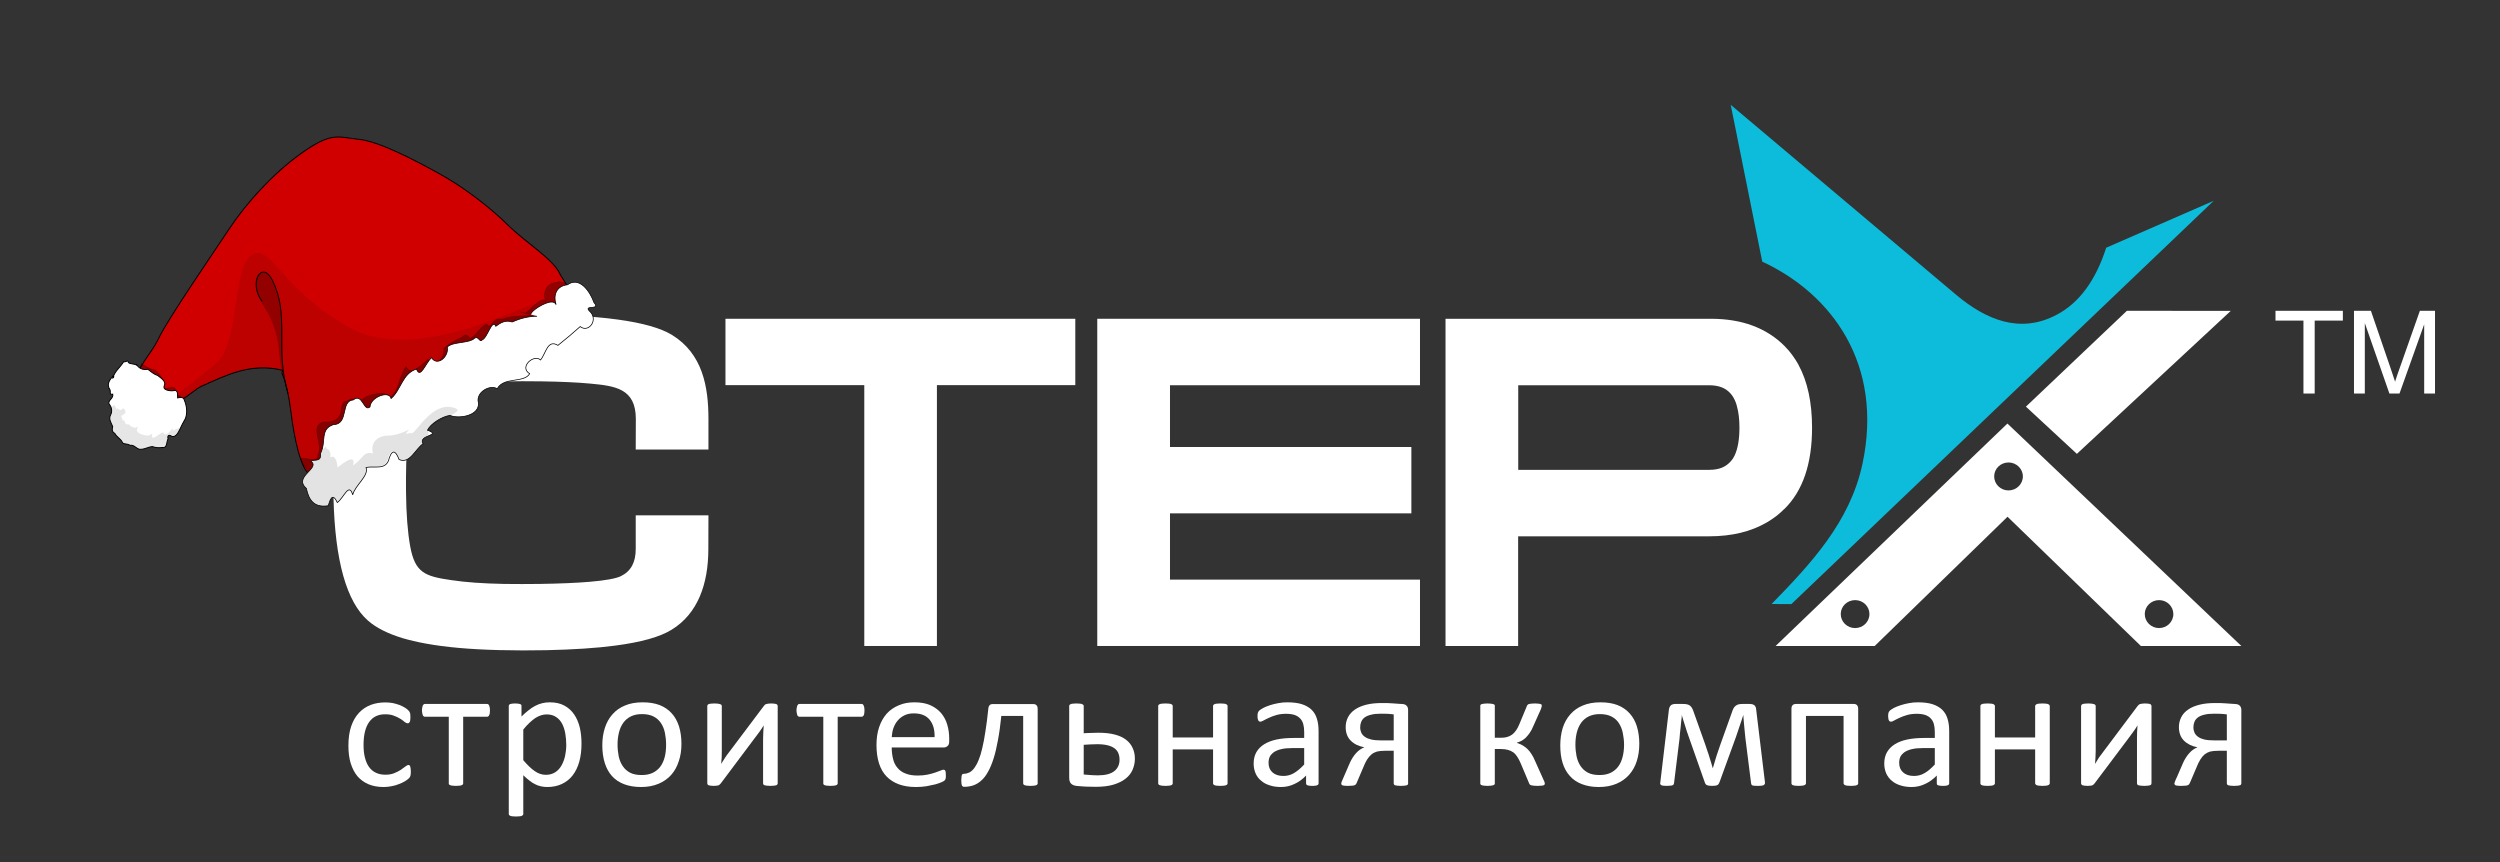 <?xml version="1.0"?>
<svg width="290" height="100" xmlns="http://www.w3.org/2000/svg" xmlns:svg="http://www.w3.org/2000/svg" xmlns:xlink="http://www.w3.org/1999/xlink" version="1.0">
 <rect width="100%" height="100%" fill="#333333" stroke="none"/>
 <defs id="defs4">
  <symbol height="70" id="svg_1" viewBox="0 0 200 70" width="200" xmlns="http://www.w3.org/2000/svg">
   <path clip-rule="evenodd" d="m6.92,37.77c0.02,2.21 0.16,3.99 0.4,5.35c0.46,2.56 1.39,2.92 3.92,3.29c1.36,0.21 2.97,0.33 5.02,0.37c1.13,0.02 2.24,0.01 3.37,0c1.95,-0.03 3.54,-0.1 4.79,-0.21c1.5,-0.13 2.49,-0.32 2.95,-0.55c0.97,-0.49 1.41,-1.36 1.41,-2.66l0,-3.28l6.92,0l-0.01,3.3c0,3.4 -1,6.3 -3.49,7.87c-1.12,0.71 -2.91,1.22 -5.36,1.55c-1.81,0.25 -4,0.39 -6.57,0.45c-1.5,0.03 -2.98,0.03 -4.48,-0.01c-2.77,-0.07 -5.1,-0.28 -7,-0.64c-0.81,-0.15 -1.54,-0.33 -2.21,-0.53c-1.4,-0.44 -2.5,-1.01 -3.27,-1.7c-2.05,-1.84 -3.15,-5.85 -3.29,-12.02c-0.03,-1.31 -0.02,-2.6 0.03,-3.91c0.1,-2.33 0.33,-4.32 0.7,-5.95c0.17,-0.76 0.37,-1.44 0.6,-2.06c0.65,-1.72 1.57,-3.02 3.13,-3.89c0.43,-0.24 0.92,-0.46 1.46,-0.66c2.6,-0.95 6.59,-1.42 11.97,-1.42c7.41,0 12.18,0.67 14.31,2c2.93,1.84 3.48,5.07 3.48,8.21l0,2.99l-6.92,0l0.01,-3.01c-0.01,-2.94 -1.94,-3.2 -4.32,-3.43c-1.24,-0.12 -2.79,-0.19 -4.62,-0.22c-1.26,-0.02 -2.5,-0.02 -3.76,0.01c-2.06,0.04 -3.75,0.15 -5.07,0.35c-2.56,0.37 -3.24,0.7 -3.7,3.29c-0.2,1.15 -0.33,2.61 -0.38,4.38c-0.02,0.92 -0.03,1.83 -0.02,2.74z" fill="white" fill-rule="evenodd" id="svg_3"/>
   <path clip-rule="evenodd" d="m38.58,20.89l30.76,0l1.27,0l0,1.26l0,3.96l0,1.26l-1.27,0l-11.9,0l0,24.21l0,1.26l-1.26,0l-4.39,0l-1.26,0l0,-1.26l0,-24.21l-11.95,0l-1.26,0l0,-1.26l0,-3.96l0,-1.26l1.26,0z" fill="white" fill-rule="evenodd" id="svg_15"/>
   <path clip-rule="evenodd" d="m73.97,20.89l28.18,0l1.26,0l0,1.26l0,3.96l0,1.27l-1.26,0l-22.53,0l0,6.03l21.71,0l1.26,0l0,1.26l0,3.96l0,1.26l-1.26,0l-21.71,0l0,6.47l22.53,0l1.26,0l0,1.26l0,3.96l0,1.26l-1.26,0l-28.18,0l-1.27,0l0,-1.26l0,-29.43l0,-1.26l1.27,0z" fill="white" fill-rule="evenodd" id="svg_19"/>
   <path clip-rule="evenodd" d="m105.84,51.58l0,-29.43l0,-1.26l1.27,0l24,0c1.45,0 2.77,0.22 3.93,0.66c1.21,0.46 2.24,1.14 3.12,2.06l0,0.01c0.25,0.25 0.48,0.53 0.69,0.83c0.22,0.31 0.41,0.62 0.58,0.93l0,0.01c0.86,1.62 1.29,3.67 1.29,6.14c0,3.5 -0.87,6.14 -2.62,7.92l-0.01,0.01l0,0.01l-0.01,-0.01c-0.24,0.25 -0.5,0.48 -0.77,0.7c-0.3,0.23 -0.59,0.43 -0.87,0.6l0,0c-1.52,0.91 -3.35,1.37 -5.5,1.37l-18.19,0l0,9.45l0,1.26l-1.26,0l-4.38,0l-1.27,0l0,-1.26zm6.92,-15.94l18.18,0c0.46,0 0.86,-0.07 1.2,-0.21c0.33,-0.14 0.61,-0.35 0.85,-0.63l0.01,-0.01l0,0c0.07,-0.08 0.13,-0.16 0.19,-0.25c0.05,-0.09 0.11,-0.19 0.16,-0.3c0.3,-0.65 0.46,-1.55 0.46,-2.71l0,-0.01l0,0c0,-0.81 -0.08,-1.51 -0.24,-2.09c-0.03,-0.13 -0.06,-0.22 -0.07,-0.26l0,0c-0.13,-0.38 -0.3,-0.7 -0.5,-0.94c-0.23,-0.28 -0.51,-0.49 -0.84,-0.63c-0.35,-0.15 -0.77,-0.22 -1.26,-0.22l-18.14,0l0,8.26z" fill="white" fill-rule="evenodd" id="svg_20"/>
   <path clip-rule="evenodd" d="m135.98,15.31c6.67,3.18 11.54,10.06 9.54,19.73c-1.19,5.74 -4.99,9.84 -8.65,13.7l1.88,0.01l40.19,-39.38l-10.23,4.58c-0.98,3.14 -2.53,5.36 -4.7,6.54c-3.49,1.91 -6.75,0.5 -9.6,-1.96l-21.43,-18.53l3,15.31z" fill="#0DBCDA" fill-rule="evenodd" id="svg_21"/>
   <path clip-rule="evenodd" d="m161.07,29.47l9.61,-9.36l9.88,0.01l-14.64,13.96l-4.85,-4.61z" fill="white" fill-rule="evenodd" id="svg_22"/>
   <path clip-rule="evenodd" d="m159.31,31.12l22.26,21.72l-9.56,0l-12.69,-12.62l-12.64,12.62l-9.43,0l22.06,-21.72zm14.43,17.24c0.75,0 1.36,0.61 1.36,1.36c0,0.76 -0.61,1.37 -1.36,1.37c-0.75,0 -1.36,-0.61 -1.36,-1.37c0,-0.75 0.61,-1.36 1.36,-1.36zm-28.92,0c0.75,0 1.36,0.61 1.36,1.36c0,0.76 -0.61,1.37 -1.36,1.37c-0.76,0 -1.37,-0.61 -1.37,-1.37c0,-0.75 0.61,-1.36 1.37,-1.36zm14.59,-13.44c0.75,0 1.37,0.61 1.37,1.36c0,0.76 -0.62,1.37 -1.37,1.37c-0.75,0 -1.36,-0.61 -1.36,-1.37c0,-0.75 0.61,-1.36 1.36,-1.36z" fill="white" fill-rule="evenodd" id="svg_23"/>
   <path clip-rule="evenodd" d="m187.48,28.19l0,-7.12l-2.66,0l0,-0.96l6.41,0l0,0.96l-2.68,0l0,7.12l-1.07,0zm4.81,0l0,-8.08l1.61,0l1.91,5.72c0.18,0.54 0.31,0.93 0.39,1.2c0.09,-0.29 0.23,-0.73 0.43,-1.3l1.93,-5.62l1.44,0l0,8.08l-1.03,0l0,-6.76l-2.35,6.76l-0.96,0l-2.34,-6.88l0,6.88l-1.03,0z" fill="white" fill-rule="evenodd" id="svg_24"/>
   <path clip-rule="evenodd" d="m7.38,65.09c0,0.1 -0.01,0.18 -0.01,0.25c-0.01,0.07 -0.02,0.13 -0.03,0.17c-0.02,0.05 -0.03,0.1 -0.05,0.13c-0.02,0.04 -0.07,0.09 -0.14,0.16c-0.07,0.07 -0.19,0.16 -0.35,0.26c-0.17,0.1 -0.36,0.19 -0.57,0.27c-0.2,0.09 -0.43,0.15 -0.68,0.2c-0.24,0.05 -0.5,0.08 -0.76,0.08c-0.54,0 -1.02,-0.09 -1.44,-0.27c-0.41,-0.18 -0.76,-0.44 -1.05,-0.78c-0.28,-0.35 -0.49,-0.77 -0.64,-1.26c-0.15,-0.5 -0.22,-1.08 -0.22,-1.73c0,-0.74 0.09,-1.38 0.27,-1.91c0.18,-0.53 0.43,-0.97 0.75,-1.31c0.31,-0.34 0.68,-0.59 1.11,-0.76c0.42,-0.16 0.88,-0.24 1.38,-0.24c0.24,0 0.47,0.02 0.7,0.06c0.22,0.05 0.43,0.11 0.62,0.18c0.19,0.07 0.36,0.16 0.51,0.25c0.14,0.09 0.25,0.17 0.32,0.24c0.07,0.07 0.11,0.12 0.14,0.16c0.02,0.04 0.04,0.08 0.06,0.14c0.02,0.05 0.03,0.11 0.03,0.18c0.01,0.06 0.01,0.15 0.01,0.25c0,0.22 -0.02,0.37 -0.07,0.45c-0.05,0.09 -0.11,0.13 -0.19,0.13c-0.08,0 -0.18,-0.04 -0.29,-0.13c-0.1,-0.1 -0.24,-0.2 -0.41,-0.31c-0.17,-0.11 -0.37,-0.21 -0.61,-0.3c-0.23,-0.1 -0.51,-0.14 -0.84,-0.14c-0.66,0 -1.17,0.25 -1.52,0.76c-0.35,0.51 -0.53,1.25 -0.53,2.22c0,0.49 0.04,0.91 0.14,1.28c0.09,0.36 0.22,0.67 0.4,0.91c0.18,0.25 0.4,0.43 0.66,0.55c0.26,0.12 0.55,0.18 0.89,0.18c0.31,0 0.59,-0.05 0.83,-0.15c0.24,-0.1 0.45,-0.21 0.63,-0.33c0.17,-0.12 0.32,-0.23 0.44,-0.33c0.12,-0.09 0.21,-0.14 0.28,-0.14c0.04,0 0.07,0.01 0.1,0.03c0.03,0.02 0.05,0.06 0.07,0.11c0.02,0.06 0.03,0.12 0.04,0.2c0.01,0.09 0.02,0.18 0.02,0.29z" fill="white" fill-rule="evenodd" id="svg_25"/>
   <path clip-rule="evenodd" d="m14.91,59.12c0,0.12 -0.01,0.21 -0.02,0.29c-0.01,0.08 -0.03,0.14 -0.06,0.19c-0.02,0.05 -0.05,0.09 -0.08,0.11c-0.03,0.03 -0.08,0.04 -0.13,0.04l-2.26,0l0,6.49c0,0.04 -0.01,0.08 -0.03,0.11c-0.02,0.03 -0.06,0.06 -0.11,0.08c-0.05,0.02 -0.12,0.04 -0.21,0.05c-0.09,0.01 -0.2,0.02 -0.34,0.02c-0.13,0 -0.25,-0.01 -0.33,-0.02c-0.09,-0.01 -0.16,-0.03 -0.22,-0.05c-0.05,-0.02 -0.09,-0.05 -0.11,-0.08c-0.02,-0.03 -0.02,-0.07 -0.02,-0.11l0,-6.49l-2.26,0c-0.05,0 -0.09,-0.01 -0.12,-0.04c-0.04,-0.02 -0.07,-0.06 -0.09,-0.11c-0.02,-0.05 -0.04,-0.12 -0.05,-0.2c-0.02,-0.08 -0.03,-0.17 -0.03,-0.28c0,-0.11 0.01,-0.2 0.03,-0.27c0.01,-0.08 0.03,-0.14 0.05,-0.2c0.03,-0.05 0.06,-0.09 0.09,-0.12c0.04,-0.02 0.07,-0.03 0.12,-0.03l5.89,0c0.05,0 0.09,0.01 0.12,0.03c0.04,0.03 0.07,0.07 0.09,0.12c0.02,0.06 0.04,0.12 0.06,0.2c0.01,0.08 0.02,0.17 0.02,0.27z" fill="white" fill-rule="evenodd" id="svg_26"/>
   <path clip-rule="evenodd" d="m23.62,62.36c0,0.66 -0.07,1.25 -0.21,1.77c-0.14,0.52 -0.35,0.97 -0.63,1.34c-0.27,0.36 -0.61,0.64 -1.02,0.84c-0.41,0.2 -0.87,0.3 -1.4,0.3c-0.22,0 -0.43,-0.03 -0.61,-0.07c-0.2,-0.04 -0.38,-0.12 -0.56,-0.21c-0.18,-0.09 -0.36,-0.21 -0.54,-0.36c-0.18,-0.14 -0.37,-0.31 -0.57,-0.51l0,3.76c0,0.05 -0.01,0.09 -0.03,0.12c-0.03,0.03 -0.06,0.06 -0.11,0.08c-0.05,0.03 -0.12,0.04 -0.21,0.05c-0.09,0.01 -0.2,0.02 -0.34,0.02c-0.14,0 -0.25,-0.01 -0.34,-0.02c-0.09,-0.01 -0.16,-0.02 -0.21,-0.05c-0.05,-0.02 -0.09,-0.05 -0.11,-0.08c-0.02,-0.03 -0.03,-0.07 -0.03,-0.12l0,-10.51c0,-0.05 0.01,-0.09 0.03,-0.12c0.01,-0.03 0.05,-0.05 0.1,-0.08c0.05,-0.02 0.11,-0.03 0.19,-0.04c0.08,-0.01 0.17,-0.02 0.28,-0.02c0.12,0 0.22,0.01 0.29,0.02c0.08,0.01 0.14,0.02 0.19,0.04c0.05,0.03 0.09,0.05 0.11,0.08c0.02,0.03 0.02,0.07 0.02,0.12l0,1.02c0.23,-0.24 0.45,-0.44 0.67,-0.61c0.21,-0.18 0.42,-0.32 0.63,-0.43c0.22,-0.12 0.44,-0.21 0.66,-0.26c0.23,-0.06 0.47,-0.09 0.72,-0.09c0.55,0 1.01,0.1 1.4,0.32c0.38,0.21 0.69,0.5 0.93,0.86c0.25,0.37 0.42,0.8 0.54,1.29c0.11,0.49 0.16,1 0.16,1.55zm-1.45,0.16c0,-0.39 -0.03,-0.76 -0.09,-1.12c-0.06,-0.36 -0.16,-0.68 -0.3,-0.96c-0.14,-0.27 -0.33,-0.5 -0.57,-0.66c-0.24,-0.17 -0.54,-0.26 -0.9,-0.26c-0.18,0 -0.35,0.03 -0.52,0.08c-0.18,0.06 -0.35,0.14 -0.53,0.25c-0.18,0.12 -0.36,0.27 -0.56,0.46c-0.2,0.18 -0.4,0.41 -0.62,0.69l0,2.99c0.38,0.46 0.74,0.82 1.08,1.06c0.34,0.25 0.7,0.37 1.07,0.37c0.35,0 0.64,-0.09 0.89,-0.25c0.25,-0.17 0.45,-0.39 0.6,-0.67c0.15,-0.28 0.27,-0.59 0.34,-0.94c0.07,-0.34 0.11,-0.69 0.11,-1.04z" fill="white" fill-rule="evenodd" id="svg_27"/>
   <path clip-rule="evenodd" d="m33.13,62.39c0,0.62 -0.08,1.18 -0.25,1.69c-0.16,0.52 -0.4,0.97 -0.72,1.34c-0.32,0.37 -0.72,0.66 -1.2,0.87c-0.48,0.21 -1.04,0.32 -1.68,0.32c-0.62,0 -1.16,-0.1 -1.62,-0.28c-0.46,-0.18 -0.84,-0.45 -1.15,-0.8c-0.3,-0.35 -0.53,-0.78 -0.68,-1.28c-0.15,-0.5 -0.23,-1.07 -0.23,-1.71c0,-0.61 0.08,-1.18 0.24,-1.69c0.16,-0.52 0.4,-0.96 0.72,-1.33c0.32,-0.38 0.72,-0.67 1.2,-0.87c0.48,-0.21 1.04,-0.31 1.68,-0.31c0.62,0 1.16,0.09 1.62,0.27c0.46,0.19 0.84,0.45 1.15,0.81c0.31,0.35 0.53,0.77 0.69,1.27c0.15,0.51 0.23,1.07 0.23,1.7zm-1.46,0.09c0,-0.4 -0.04,-0.79 -0.11,-1.15c-0.07,-0.36 -0.2,-0.68 -0.37,-0.95c-0.18,-0.28 -0.41,-0.49 -0.7,-0.65c-0.3,-0.16 -0.67,-0.24 -1.11,-0.24c-0.41,0 -0.75,0.07 -1.05,0.22c-0.29,0.14 -0.53,0.35 -0.72,0.61c-0.19,0.27 -0.33,0.58 -0.42,0.94c-0.09,0.37 -0.14,0.76 -0.14,1.19c0,0.41 0.04,0.8 0.11,1.16c0.08,0.37 0.2,0.68 0.38,0.95c0.17,0.27 0.41,0.49 0.7,0.65c0.3,0.16 0.67,0.23 1.11,0.23c0.4,0 0.75,-0.07 1.04,-0.21c0.3,-0.15 0.54,-0.35 0.73,-0.61c0.19,-0.26 0.33,-0.58 0.42,-0.94c0.09,-0.36 0.13,-0.76 0.13,-1.2z" fill="white" fill-rule="evenodd" id="svg_28"/>
   <path clip-rule="evenodd" d="m42.29,66.25c0,0.03 -0.01,0.07 -0.04,0.11c-0.02,0.03 -0.05,0.06 -0.1,0.08c-0.05,0.01 -0.12,0.03 -0.21,0.04c-0.09,0.01 -0.2,0.02 -0.34,0.02c-0.13,0 -0.24,-0.01 -0.33,-0.02c-0.09,-0.01 -0.16,-0.03 -0.22,-0.04c-0.05,-0.02 -0.09,-0.05 -0.12,-0.08c-0.02,-0.04 -0.03,-0.08 -0.03,-0.11l0,-4.33c0,-0.22 0.01,-0.44 0.02,-0.67c0.01,-0.22 0.02,-0.45 0.04,-0.66c-0.13,0.22 -0.27,0.44 -0.42,0.65c-0.16,0.22 -0.31,0.43 -0.47,0.64l-3.19,4.37c-0.04,0.04 -0.07,0.08 -0.1,0.11c-0.04,0.04 -0.08,0.06 -0.12,0.08c-0.05,0.02 -0.11,0.04 -0.18,0.04c-0.08,0.01 -0.16,0.02 -0.27,0.02c-0.12,0 -0.22,-0.01 -0.3,-0.02c-0.08,-0.01 -0.14,-0.03 -0.19,-0.04c-0.05,-0.02 -0.08,-0.05 -0.1,-0.08c-0.02,-0.04 -0.03,-0.08 -0.03,-0.11l0,-7.54c0,-0.04 0.01,-0.08 0.03,-0.11c0.02,-0.04 0.06,-0.06 0.11,-0.09c0.05,-0.02 0.12,-0.03 0.21,-0.04c0.09,-0.01 0.2,-0.02 0.33,-0.02c0.27,0 0.45,0.03 0.55,0.07c0.1,0.04 0.15,0.1 0.15,0.19l0,4.35c0,0.22 0,0.43 -0.01,0.65c-0.02,0.21 -0.03,0.43 -0.05,0.64c0.13,-0.21 0.26,-0.42 0.39,-0.63c0.13,-0.2 0.27,-0.4 0.42,-0.59l3.24,-4.42c0.03,-0.05 0.07,-0.09 0.1,-0.12c0.04,-0.04 0.08,-0.06 0.14,-0.08c0.05,-0.02 0.11,-0.03 0.19,-0.04c0.07,-0.01 0.16,-0.02 0.28,-0.02c0.12,0 0.22,0.01 0.3,0.02c0.08,0.01 0.14,0.02 0.19,0.04c0.05,0.03 0.08,0.05 0.1,0.09c0.02,0.03 0.03,0.07 0.03,0.11l0,7.54z" fill="white" fill-rule="evenodd" id="svg_29"/>
   <path clip-rule="evenodd" d="m50.55,59.12c0,0.12 -0.01,0.21 -0.02,0.29c-0.01,0.08 -0.03,0.14 -0.05,0.19c-0.03,0.05 -0.06,0.09 -0.09,0.11c-0.03,0.03 -0.08,0.04 -0.13,0.04l-2.26,0l0,6.49c0,0.04 -0.01,0.08 -0.03,0.11c-0.02,0.03 -0.06,0.06 -0.11,0.08c-0.05,0.02 -0.11,0.04 -0.21,0.05c-0.08,0.01 -0.2,0.02 -0.34,0.02c-0.13,0 -0.24,-0.01 -0.33,-0.02c-0.09,-0.01 -0.16,-0.03 -0.22,-0.05c-0.05,-0.02 -0.09,-0.05 -0.11,-0.08c-0.02,-0.03 -0.02,-0.07 -0.02,-0.11l0,-6.49l-2.26,0c-0.05,0 -0.09,-0.01 -0.12,-0.04c-0.04,-0.02 -0.07,-0.06 -0.09,-0.11c-0.02,-0.05 -0.04,-0.12 -0.05,-0.2c-0.02,-0.08 -0.03,-0.17 -0.03,-0.28c0,-0.11 0.01,-0.2 0.03,-0.27c0.01,-0.08 0.03,-0.14 0.05,-0.2c0.03,-0.05 0.06,-0.09 0.09,-0.12c0.04,-0.02 0.07,-0.03 0.12,-0.03l5.89,0c0.05,0 0.09,0.01 0.12,0.03c0.04,0.03 0.07,0.07 0.09,0.12c0.02,0.06 0.04,0.12 0.06,0.2c0.01,0.08 0.02,0.17 0.02,0.27z" fill="white" fill-rule="evenodd" id="svg_30"/>
   <path clip-rule="evenodd" d="m58.61,62.15c0,0.22 -0.05,0.37 -0.16,0.46c-0.11,0.1 -0.23,0.14 -0.37,0.14l-4.94,0c0,0.42 0.05,0.79 0.13,1.13c0.08,0.34 0.22,0.62 0.42,0.86c0.19,0.24 0.45,0.43 0.76,0.55c0.31,0.13 0.69,0.2 1.15,0.2c0.35,0 0.67,-0.03 0.95,-0.09c0.28,-0.06 0.52,-0.13 0.72,-0.2c0.2,-0.07 0.37,-0.14 0.5,-0.19c0.13,-0.06 0.23,-0.09 0.3,-0.09c0.04,0 0.07,0.01 0.1,0.03c0.03,0.02 0.06,0.04 0.07,0.08c0.02,0.04 0.03,0.1 0.04,0.17c0.01,0.07 0.01,0.15 0.01,0.25c0,0.08 0,0.14 0,0.19c-0.01,0.05 -0.02,0.1 -0.02,0.14c-0.01,0.05 -0.03,0.08 -0.05,0.12c-0.02,0.03 -0.04,0.06 -0.07,0.09c-0.03,0.03 -0.12,0.08 -0.27,0.15c-0.15,0.07 -0.35,0.14 -0.59,0.21c-0.24,0.06 -0.52,0.12 -0.83,0.18c-0.31,0.05 -0.65,0.08 -1.01,0.08c-0.62,0 -1.16,-0.09 -1.62,-0.26c-0.47,-0.18 -0.86,-0.43 -1.18,-0.77c-0.32,-0.34 -0.56,-0.77 -0.72,-1.28c-0.16,-0.52 -0.24,-1.11 -0.24,-1.79c0,-0.65 0.08,-1.23 0.25,-1.74c0.17,-0.52 0.41,-0.96 0.72,-1.32c0.32,-0.36 0.7,-0.63 1.15,-0.82c0.44,-0.2 0.94,-0.29 1.49,-0.29c0.59,0 1.09,0.09 1.51,0.28c0.41,0.19 0.76,0.45 1.03,0.77c0.26,0.32 0.46,0.69 0.58,1.12c0.13,0.44 0.19,0.9 0.19,1.39l0,0.25zm-1.39,-0.41c0.02,-0.72 -0.14,-1.29 -0.48,-1.71c-0.33,-0.41 -0.83,-0.61 -1.5,-0.61c-0.34,0 -0.64,0.06 -0.89,0.19c-0.26,0.13 -0.47,0.3 -0.64,0.51c-0.18,0.21 -0.31,0.46 -0.41,0.74c-0.09,0.28 -0.14,0.57 -0.16,0.88l4.08,0z" fill="white" fill-rule="evenodd" id="svg_31"/>
   <path clip-rule="evenodd" d="m67.03,66.24c0,0.04 -0.01,0.08 -0.03,0.11c-0.02,0.03 -0.06,0.06 -0.11,0.08c-0.05,0.02 -0.12,0.04 -0.21,0.05c-0.08,0.01 -0.2,0.02 -0.33,0.02c-0.14,0 -0.25,-0.01 -0.34,-0.02c-0.09,-0.01 -0.16,-0.03 -0.22,-0.05c-0.05,-0.02 -0.09,-0.05 -0.11,-0.08c-0.02,-0.03 -0.03,-0.07 -0.03,-0.11l0,-6.57l-2.08,0c-0.09,0.88 -0.19,1.67 -0.32,2.36c-0.12,0.69 -0.26,1.3 -0.42,1.81c-0.16,0.51 -0.33,0.94 -0.53,1.29c-0.19,0.36 -0.4,0.64 -0.64,0.85c-0.23,0.22 -0.48,0.37 -0.75,0.47c-0.27,0.09 -0.56,0.14 -0.86,0.14c-0.06,0 -0.1,-0.01 -0.13,-0.03c-0.04,-0.01 -0.07,-0.04 -0.09,-0.09c-0.02,-0.04 -0.04,-0.11 -0.05,-0.19c-0.01,-0.08 -0.02,-0.18 -0.02,-0.31c0,-0.13 0.01,-0.24 0.02,-0.32c0,-0.09 0.02,-0.16 0.04,-0.21c0.02,-0.05 0.04,-0.08 0.07,-0.1c0.03,-0.01 0.07,-0.02 0.11,-0.02c0.19,0 0.36,-0.05 0.53,-0.13c0.17,-0.09 0.32,-0.23 0.47,-0.43c0.14,-0.2 0.28,-0.45 0.41,-0.78c0.13,-0.32 0.25,-0.71 0.35,-1.18c0.11,-0.46 0.21,-1.01 0.3,-1.64c0.1,-0.63 0.19,-1.35 0.27,-2.16c0.01,-0.17 0.05,-0.29 0.12,-0.37c0.07,-0.08 0.17,-0.12 0.3,-0.12l3.86,0c0.13,0 0.24,0.04 0.31,0.12c0.08,0.08 0.11,0.2 0.11,0.37l0,7.24z" fill="white" fill-rule="evenodd" id="svg_32"/>
   <path clip-rule="evenodd" d="m76.28,63.85c0,0.38 -0.08,0.74 -0.22,1.08c-0.14,0.33 -0.36,0.62 -0.66,0.86c-0.3,0.25 -0.69,0.44 -1.16,0.59c-0.46,0.14 -1.03,0.21 -1.68,0.21c-0.15,0 -0.3,0 -0.47,-0.01c-0.16,0 -0.31,0 -0.47,-0.01c-0.16,-0.01 -0.31,-0.02 -0.46,-0.03c-0.15,-0.01 -0.3,-0.03 -0.45,-0.04c-0.23,-0.03 -0.4,-0.11 -0.51,-0.23c-0.11,-0.12 -0.17,-0.31 -0.17,-0.56l0,-7c0,-0.04 0.01,-0.08 0.03,-0.11c0.02,-0.03 0.05,-0.06 0.11,-0.08c0.05,-0.03 0.12,-0.04 0.21,-0.05c0.09,-0.01 0.2,-0.02 0.33,-0.02c0.14,0 0.25,0.01 0.34,0.02c0.09,0.01 0.16,0.02 0.21,0.05c0.06,0.02 0.09,0.05 0.12,0.08c0.02,0.03 0.03,0.07 0.03,0.11l0,2.65c0.2,-0.01 0.43,-0.03 0.67,-0.03c0.24,-0.01 0.48,-0.02 0.73,-0.02c0.61,0 1.13,0.06 1.57,0.18c0.44,0.12 0.8,0.29 1.08,0.52c0.27,0.22 0.48,0.49 0.61,0.8c0.14,0.31 0.21,0.65 0.21,1.04zm-1.46,0.09c0,-0.23 -0.04,-0.44 -0.11,-0.62c-0.07,-0.19 -0.19,-0.35 -0.36,-0.48c-0.17,-0.13 -0.38,-0.23 -0.65,-0.3c-0.27,-0.07 -0.6,-0.11 -0.99,-0.11c-0.23,0 -0.46,0.01 -0.69,0.02c-0.22,0.01 -0.43,0.02 -0.61,0.04l0,2.9c0.19,0.02 0.4,0.04 0.62,0.05c0.23,0.02 0.48,0.03 0.75,0.03c0.69,0 1.2,-0.14 1.54,-0.41c0.33,-0.27 0.5,-0.64 0.5,-1.12z" fill="white" fill-rule="evenodd" id="svg_33"/>
   <path clip-rule="evenodd" d="m85.1,66.24c0,0.04 -0.01,0.08 -0.03,0.11c-0.03,0.03 -0.06,0.06 -0.11,0.08c-0.05,0.02 -0.12,0.04 -0.21,0.05c-0.09,0.01 -0.2,0.02 -0.33,0.02c-0.14,0 -0.26,-0.01 -0.35,-0.02c-0.09,-0.01 -0.16,-0.03 -0.21,-0.05c-0.05,-0.02 -0.08,-0.05 -0.11,-0.08c-0.02,-0.03 -0.03,-0.07 -0.03,-0.11l0,-3.3l-3.84,0l0,3.3c0,0.04 -0.01,0.08 -0.03,0.11c-0.02,0.03 -0.06,0.06 -0.11,0.08c-0.05,0.02 -0.12,0.04 -0.21,0.05c-0.09,0.01 -0.2,0.02 -0.34,0.02c-0.13,0 -0.24,-0.01 -0.34,-0.02c-0.08,-0.01 -0.16,-0.03 -0.21,-0.05c-0.05,-0.02 -0.09,-0.05 -0.11,-0.08c-0.02,-0.03 -0.03,-0.07 -0.03,-0.11l0,-7.53c0,-0.04 0.01,-0.08 0.03,-0.11c0.02,-0.03 0.06,-0.06 0.11,-0.08c0.05,-0.03 0.13,-0.04 0.21,-0.05c0.1,-0.01 0.21,-0.02 0.34,-0.02c0.14,0 0.25,0.01 0.34,0.02c0.09,0.01 0.16,0.02 0.21,0.05c0.05,0.02 0.09,0.05 0.11,0.08c0.02,0.03 0.03,0.07 0.03,0.11l0,3.06l3.84,0l0,-3.06c0,-0.04 0.01,-0.08 0.03,-0.11c0.03,-0.03 0.06,-0.06 0.11,-0.08c0.05,-0.03 0.12,-0.04 0.21,-0.05c0.09,-0.01 0.21,-0.02 0.35,-0.02c0.13,0 0.24,0.01 0.33,0.02c0.09,0.01 0.16,0.02 0.21,0.05c0.05,0.02 0.08,0.05 0.11,0.08c0.02,0.03 0.03,0.07 0.03,0.11l0,7.53z" fill="white" fill-rule="evenodd" id="svg_34"/>
   <path clip-rule="evenodd" d="m93.76,66.25c0,0.06 -0.02,0.11 -0.07,0.15c-0.04,0.03 -0.1,0.06 -0.18,0.07c-0.08,0.02 -0.19,0.03 -0.34,0.03c-0.15,0 -0.26,-0.01 -0.35,-0.03c-0.09,-0.01 -0.15,-0.04 -0.19,-0.07c-0.04,-0.04 -0.06,-0.09 -0.06,-0.15l0,-0.76c-0.33,0.35 -0.69,0.63 -1.1,0.82c-0.4,0.2 -0.83,0.3 -1.28,0.3c-0.39,0 -0.75,-0.05 -1.07,-0.16c-0.32,-0.1 -0.6,-0.25 -0.82,-0.45c-0.23,-0.19 -0.41,-0.43 -0.53,-0.71c-0.12,-0.29 -0.19,-0.61 -0.19,-0.97c0,-0.43 0.09,-0.8 0.26,-1.11c0.17,-0.31 0.42,-0.57 0.75,-0.78c0.32,-0.2 0.71,-0.36 1.18,-0.46c0.47,-0.1 1,-0.15 1.58,-0.15l1.04,0l0,-0.59c0,-0.29 -0.03,-0.55 -0.09,-0.77c-0.06,-0.22 -0.16,-0.41 -0.3,-0.55c-0.14,-0.15 -0.31,-0.26 -0.53,-0.34c-0.22,-0.07 -0.48,-0.11 -0.8,-0.11c-0.34,0 -0.65,0.04 -0.92,0.12c-0.27,0.08 -0.51,0.17 -0.71,0.27c-0.2,0.09 -0.37,0.18 -0.51,0.26c-0.14,0.08 -0.24,0.12 -0.3,0.12c-0.05,0 -0.09,-0.01 -0.12,-0.03c-0.04,-0.02 -0.06,-0.05 -0.09,-0.1c-0.02,-0.04 -0.04,-0.1 -0.05,-0.17c-0.02,-0.07 -0.02,-0.15 -0.02,-0.23c0,-0.14 0.01,-0.25 0.03,-0.33c0.02,-0.08 0.07,-0.16 0.14,-0.23c0.08,-0.07 0.21,-0.16 0.39,-0.26c0.18,-0.09 0.39,-0.18 0.63,-0.26c0.24,-0.08 0.51,-0.15 0.79,-0.2c0.28,-0.06 0.57,-0.08 0.86,-0.08c0.54,0 1,0.06 1.38,0.18c0.38,0.13 0.69,0.31 0.92,0.54c0.24,0.24 0.41,0.53 0.51,0.88c0.11,0.35 0.16,0.76 0.16,1.23l0,5.08zm-1.37,-3.44l-1.18,0c-0.38,0 -0.71,0.03 -0.99,0.1c-0.27,0.06 -0.5,0.16 -0.69,0.28c-0.18,0.13 -0.32,0.28 -0.41,0.45c-0.08,0.18 -0.12,0.38 -0.12,0.61c0,0.39 0.12,0.7 0.37,0.93c0.25,0.23 0.59,0.35 1.04,0.35c0.36,0 0.7,-0.09 1.01,-0.28c0.3,-0.18 0.63,-0.46 0.97,-0.84l0,-1.6z" fill="white" fill-rule="evenodd" id="svg_35"/>
   <path clip-rule="evenodd" d="m102.28,66.24c0,0.04 0,0.08 -0.02,0.12c-0.02,0.03 -0.06,0.06 -0.11,0.08c-0.05,0.01 -0.12,0.03 -0.21,0.04c-0.08,0.01 -0.2,0.02 -0.35,0.02c-0.13,0 -0.24,-0.01 -0.33,-0.02c-0.09,-0.01 -0.16,-0.03 -0.22,-0.04c-0.05,-0.02 -0.08,-0.05 -0.1,-0.08c-0.02,-0.04 -0.03,-0.08 -0.03,-0.12l0,-3.17l-0.8,0c-0.34,0 -0.61,0.03 -0.8,0.08c-0.19,0.06 -0.37,0.15 -0.52,0.28c-0.15,0.13 -0.29,0.3 -0.42,0.51c-0.12,0.2 -0.24,0.45 -0.35,0.74l-0.61,1.47c-0.02,0.08 -0.06,0.13 -0.09,0.18c-0.03,0.05 -0.08,0.08 -0.15,0.11c-0.06,0.02 -0.14,0.04 -0.24,0.04c-0.1,0.01 -0.22,0.02 -0.36,0.02c-0.11,0 -0.2,0 -0.28,-0.01c-0.08,-0.01 -0.15,-0.02 -0.21,-0.03c-0.05,-0.01 -0.1,-0.04 -0.12,-0.07c-0.03,-0.03 -0.04,-0.07 -0.04,-0.11c0,-0.04 0.01,-0.1 0.04,-0.19c0.03,-0.09 0.1,-0.24 0.19,-0.45l0.6,-1.42c0.16,-0.35 0.35,-0.66 0.58,-0.92c0.23,-0.26 0.49,-0.45 0.79,-0.57c-0.55,-0.1 -0.98,-0.32 -1.3,-0.65c-0.32,-0.33 -0.48,-0.77 -0.48,-1.32c0,-0.36 0.08,-0.69 0.23,-0.98c0.15,-0.29 0.37,-0.54 0.66,-0.74c0.3,-0.21 0.66,-0.36 1.08,-0.47c0.43,-0.11 0.92,-0.16 1.47,-0.16c0.13,0 0.29,0 0.46,0c0.18,0.01 0.36,0.02 0.55,0.03c0.18,0.01 0.37,0.02 0.54,0.04c0.18,0.01 0.33,0.02 0.46,0.03c0.16,0.02 0.29,0.08 0.37,0.19c0.09,0.1 0.12,0.23 0.12,0.39l0,7.15zm-1.37,-6.72c-0.2,-0.03 -0.41,-0.05 -0.62,-0.06c-0.21,-0.01 -0.41,-0.01 -0.59,-0.01c-0.38,0 -0.69,0.03 -0.94,0.1c-0.26,0.06 -0.46,0.15 -0.62,0.27c-0.15,0.12 -0.26,0.26 -0.32,0.42c-0.07,0.17 -0.1,0.34 -0.1,0.54c0,0.2 0.04,0.38 0.11,0.54c0.08,0.16 0.19,0.29 0.35,0.4c0.15,0.11 0.35,0.19 0.59,0.25c0.24,0.06 0.57,0.09 1,0.09l1.14,0l0,-2.54z" fill="white" fill-rule="evenodd" id="svg_36"/>
   <path clip-rule="evenodd" d="m115.29,66.3c0,0.03 -0.01,0.06 -0.04,0.08c-0.01,0.03 -0.05,0.05 -0.1,0.07c-0.06,0.01 -0.13,0.03 -0.21,0.03c-0.09,0.01 -0.2,0.02 -0.33,0.02c-0.16,0 -0.28,-0.01 -0.38,-0.02c-0.1,-0.01 -0.18,-0.03 -0.24,-0.04c-0.06,-0.02 -0.11,-0.05 -0.13,-0.08c-0.03,-0.03 -0.05,-0.07 -0.06,-0.1l-0.8,-1.95c-0.11,-0.25 -0.21,-0.47 -0.33,-0.65c-0.11,-0.18 -0.24,-0.33 -0.39,-0.44c-0.15,-0.11 -0.32,-0.19 -0.51,-0.24c-0.19,-0.05 -0.41,-0.08 -0.66,-0.08l-0.58,0l0,3.39c0,0.03 -0.01,0.05 -0.04,0.08c-0.03,0.03 -0.07,0.05 -0.13,0.07c-0.05,0.02 -0.13,0.03 -0.22,0.04c-0.08,0.01 -0.19,0.02 -0.31,0.02c-0.11,0 -0.22,-0.01 -0.3,-0.02c-0.09,-0.01 -0.17,-0.02 -0.22,-0.04c-0.06,-0.02 -0.1,-0.04 -0.12,-0.07c-0.03,-0.03 -0.04,-0.05 -0.04,-0.08l0,-7.64c0,-0.03 0.01,-0.06 0.04,-0.08c0.02,-0.03 0.06,-0.05 0.12,-0.06c0.05,-0.02 0.13,-0.03 0.22,-0.04c0.08,-0.01 0.19,-0.02 0.3,-0.02c0.12,0 0.23,0.01 0.31,0.02c0.09,0.01 0.17,0.02 0.22,0.04c0.06,0.01 0.1,0.03 0.13,0.06c0.03,0.02 0.04,0.05 0.04,0.08l0,3.15l0.58,0c0.22,0 0.41,-0.02 0.58,-0.07c0.18,-0.05 0.34,-0.13 0.49,-0.24c0.14,-0.11 0.27,-0.25 0.38,-0.42c0.12,-0.17 0.22,-0.38 0.32,-0.63l0.7,-1.73c0.01,-0.04 0.03,-0.08 0.06,-0.11c0.03,-0.04 0.07,-0.06 0.12,-0.09c0.06,-0.02 0.13,-0.03 0.22,-0.04c0.1,-0.01 0.22,-0.02 0.37,-0.02c0.13,0 0.24,0.01 0.33,0.02c0.09,0.01 0.15,0.02 0.2,0.04c0.05,0.01 0.08,0.03 0.1,0.06c0.01,0.02 0.02,0.05 0.02,0.08c0,0.05 0,0.1 -0.02,0.15c-0.01,0.06 -0.04,0.12 -0.06,0.2l-0.72,1.65c-0.11,0.28 -0.23,0.51 -0.37,0.71c-0.13,0.18 -0.26,0.34 -0.39,0.47c-0.14,0.12 -0.27,0.22 -0.41,0.29c-0.14,0.07 -0.28,0.12 -0.4,0.16l0,0.02c0.19,0.07 0.37,0.15 0.54,0.24c0.16,0.1 0.31,0.21 0.46,0.35c0.14,0.14 0.27,0.31 0.39,0.5c0.12,0.19 0.24,0.41 0.34,0.67l0.83,1.9c0.03,0.04 0.04,0.08 0.05,0.11c0.01,0.03 0.02,0.07 0.03,0.1c0.01,0.03 0.01,0.05 0.01,0.07c0,0.02 0.01,0.04 0.01,0.06z" fill="white" fill-rule="evenodd" id="svg_37"/>
   <path clip-rule="evenodd" d="m124.28,62.39c0,0.62 -0.08,1.18 -0.24,1.69c-0.16,0.52 -0.41,0.97 -0.73,1.34c-0.32,0.37 -0.72,0.66 -1.2,0.87c-0.48,0.21 -1.04,0.32 -1.68,0.32c-0.62,0 -1.15,-0.1 -1.61,-0.28c-0.46,-0.18 -0.85,-0.45 -1.15,-0.8c-0.31,-0.35 -0.54,-0.78 -0.69,-1.28c-0.15,-0.5 -0.22,-1.07 -0.22,-1.71c0,-0.61 0.08,-1.18 0.23,-1.69c0.16,-0.52 0.4,-0.96 0.72,-1.33c0.32,-0.38 0.72,-0.67 1.2,-0.87c0.48,-0.21 1.04,-0.31 1.68,-0.31c0.62,0 1.16,0.09 1.62,0.27c0.46,0.19 0.84,0.45 1.15,0.81c0.31,0.35 0.54,0.77 0.69,1.27c0.15,0.51 0.23,1.07 0.23,1.7zm-1.45,0.09c0,-0.4 -0.05,-0.79 -0.12,-1.15c-0.07,-0.36 -0.2,-0.68 -0.37,-0.95c-0.17,-0.28 -0.41,-0.49 -0.7,-0.65c-0.3,-0.16 -0.67,-0.24 -1.11,-0.24c-0.4,0 -0.75,0.07 -1.05,0.22c-0.29,0.14 -0.53,0.35 -0.72,0.61c-0.19,0.27 -0.33,0.58 -0.42,0.94c-0.09,0.37 -0.14,0.76 -0.14,1.19c0,0.41 0.04,0.8 0.11,1.16c0.08,0.37 0.2,0.68 0.38,0.95c0.17,0.27 0.41,0.49 0.7,0.65c0.3,0.16 0.67,0.23 1.11,0.23c0.4,0 0.75,-0.07 1.04,-0.21c0.3,-0.15 0.54,-0.35 0.73,-0.61c0.19,-0.26 0.33,-0.58 0.42,-0.94c0.09,-0.36 0.14,-0.76 0.14,-1.2z" fill="white" fill-rule="evenodd" id="svg_38"/>
   <path clip-rule="evenodd" d="m136.24,66.16c0.01,0.12 -0.03,0.21 -0.12,0.26c-0.08,0.05 -0.25,0.08 -0.5,0.08c-0.15,0 -0.26,0 -0.35,-0.01c-0.09,-0.01 -0.16,-0.02 -0.21,-0.03c-0.05,-0.02 -0.08,-0.04 -0.1,-0.08c-0.02,-0.03 -0.03,-0.07 -0.04,-0.12l-0.54,-4.39c-0.02,-0.15 -0.04,-0.32 -0.05,-0.5c-0.02,-0.18 -0.04,-0.36 -0.05,-0.54c-0.02,-0.18 -0.03,-0.37 -0.05,-0.55c-0.01,-0.19 -0.03,-0.36 -0.04,-0.52l-0.01,-0.19c-0.05,0.16 -0.11,0.33 -0.16,0.51c-0.06,0.17 -0.12,0.36 -0.18,0.54c-0.06,0.18 -0.13,0.37 -0.18,0.55c-0.07,0.19 -0.12,0.36 -0.17,0.52l-1.58,4.46c-0.02,0.06 -0.05,0.12 -0.08,0.16c-0.03,0.05 -0.07,0.08 -0.12,0.11c-0.06,0.03 -0.12,0.05 -0.2,0.06c-0.09,0.01 -0.18,0.02 -0.3,0.02c-0.12,0 -0.21,-0.01 -0.3,-0.02c-0.07,-0.01 -0.14,-0.03 -0.19,-0.05c-0.05,-0.03 -0.1,-0.06 -0.13,-0.11c-0.03,-0.04 -0.06,-0.1 -0.08,-0.17l-1.53,-4.46c-0.05,-0.16 -0.11,-0.32 -0.17,-0.5c-0.06,-0.18 -0.12,-0.36 -0.17,-0.55c-0.06,-0.19 -0.12,-0.37 -0.17,-0.55c-0.06,-0.19 -0.11,-0.36 -0.15,-0.52l0,0.19c-0.02,0.16 -0.04,0.33 -0.06,0.52c-0.01,0.18 -0.03,0.37 -0.05,0.55c-0.02,0.18 -0.04,0.36 -0.06,0.54c-0.02,0.18 -0.03,0.35 -0.04,0.5l-0.52,4.32c-0.01,0.07 -0.02,0.12 -0.04,0.16c-0.02,0.04 -0.06,0.07 -0.11,0.09c-0.06,0.02 -0.13,0.04 -0.22,0.04c-0.09,0.01 -0.21,0.02 -0.35,0.02c-0.14,0 -0.25,-0.01 -0.33,-0.02c-0.08,-0.01 -0.14,-0.03 -0.18,-0.06c-0.05,-0.03 -0.07,-0.06 -0.08,-0.1c-0.02,-0.04 -0.02,-0.1 0,-0.16l0.82,-7.12c0.03,-0.18 0.09,-0.31 0.19,-0.41c0.1,-0.09 0.25,-0.13 0.44,-0.13l0.66,0c0.16,0 0.3,0.01 0.41,0.03c0.12,0.03 0.22,0.07 0.3,0.13c0.08,0.07 0.15,0.15 0.2,0.25c0.06,0.1 0.11,0.23 0.16,0.39l1.11,3.2c0.07,0.2 0.13,0.39 0.19,0.59c0.07,0.2 0.14,0.39 0.19,0.59c0.06,0.19 0.12,0.38 0.17,0.56c0.05,0.18 0.1,0.36 0.15,0.53l0.01,0c0.06,-0.18 0.11,-0.36 0.16,-0.55c0.05,-0.19 0.11,-0.39 0.17,-0.59c0.06,-0.19 0.12,-0.39 0.19,-0.58c0.06,-0.2 0.13,-0.39 0.19,-0.57l1.11,-3.18c0.04,-0.14 0.09,-0.26 0.14,-0.36c0.06,-0.11 0.12,-0.19 0.2,-0.25c0.08,-0.07 0.17,-0.12 0.28,-0.15c0.11,-0.03 0.24,-0.04 0.4,-0.04l0.65,0c0.2,0 0.35,0.04 0.45,0.12c0.11,0.09 0.17,0.22 0.18,0.4l0.84,7.14z" fill="white" fill-rule="evenodd" id="svg_39"/>
   <path clip-rule="evenodd" d="m145.11,66.24c0,0.04 -0.01,0.08 -0.03,0.11c-0.02,0.03 -0.06,0.06 -0.11,0.08c-0.05,0.02 -0.12,0.04 -0.21,0.05c-0.09,0.01 -0.2,0.02 -0.33,0.02c-0.14,0 -0.26,-0.01 -0.35,-0.02c-0.09,-0.01 -0.16,-0.03 -0.21,-0.05c-0.05,-0.02 -0.09,-0.05 -0.11,-0.08c-0.03,-0.03 -0.04,-0.07 -0.04,-0.11l0,-6.57l-3.58,0l0,6.57c0,0.04 -0.01,0.08 -0.04,0.11c-0.02,0.03 -0.06,0.06 -0.11,0.08c-0.05,0.02 -0.12,0.04 -0.21,0.05c-0.09,0.01 -0.2,0.02 -0.34,0.02c-0.13,0 -0.24,-0.01 -0.33,-0.02c-0.09,-0.01 -0.16,-0.03 -0.21,-0.05c-0.06,-0.02 -0.09,-0.05 -0.11,-0.08c-0.02,-0.03 -0.03,-0.07 -0.03,-0.11l0,-7.25c0,-0.17 0.03,-0.29 0.11,-0.37c0.07,-0.08 0.18,-0.12 0.32,-0.12l5.5,0c0.14,0 0.24,0.04 0.31,0.12c0.07,0.08 0.11,0.2 0.11,0.37l0,7.25z" fill="white" fill-rule="evenodd" id="svg_40"/>
   <path clip-rule="evenodd" d="m153.77,66.25c0,0.06 -0.02,0.11 -0.07,0.15c-0.04,0.03 -0.1,0.06 -0.18,0.07c-0.08,0.02 -0.19,0.03 -0.34,0.03c-0.15,0 -0.26,-0.01 -0.35,-0.03c-0.08,-0.01 -0.15,-0.04 -0.19,-0.07c-0.04,-0.04 -0.05,-0.09 -0.05,-0.15l0,-0.76c-0.34,0.35 -0.7,0.63 -1.11,0.82c-0.4,0.2 -0.83,0.3 -1.28,0.3c-0.39,0 -0.75,-0.05 -1.07,-0.16c-0.32,-0.1 -0.6,-0.25 -0.82,-0.45c-0.23,-0.19 -0.4,-0.43 -0.53,-0.71c-0.12,-0.29 -0.19,-0.61 -0.19,-0.97c0,-0.43 0.09,-0.8 0.26,-1.11c0.18,-0.31 0.42,-0.57 0.75,-0.78c0.32,-0.2 0.71,-0.36 1.18,-0.46c0.47,-0.1 1,-0.15 1.58,-0.15l1.04,0l0,-0.59c0,-0.29 -0.03,-0.55 -0.09,-0.77c-0.06,-0.22 -0.16,-0.41 -0.3,-0.55c-0.13,-0.15 -0.31,-0.26 -0.53,-0.34c-0.22,-0.07 -0.48,-0.11 -0.8,-0.11c-0.34,0 -0.65,0.04 -0.92,0.12c-0.27,0.08 -0.51,0.17 -0.71,0.27c-0.2,0.09 -0.37,0.18 -0.51,0.26c-0.13,0.08 -0.23,0.12 -0.3,0.12c-0.05,0 -0.09,-0.01 -0.12,-0.03c-0.03,-0.02 -0.06,-0.05 -0.09,-0.1c-0.02,-0.04 -0.04,-0.1 -0.05,-0.17c-0.01,-0.07 -0.02,-0.15 -0.02,-0.23c0,-0.14 0.01,-0.25 0.03,-0.33c0.02,-0.08 0.07,-0.16 0.14,-0.23c0.08,-0.07 0.21,-0.16 0.39,-0.26c0.18,-0.09 0.39,-0.18 0.64,-0.26c0.24,-0.08 0.5,-0.15 0.78,-0.2c0.28,-0.06 0.57,-0.08 0.87,-0.08c0.53,0 0.99,0.06 1.37,0.18c0.38,0.13 0.69,0.31 0.92,0.54c0.24,0.24 0.41,0.53 0.51,0.88c0.11,0.35 0.16,0.76 0.16,1.23l0,5.08zm-1.37,-3.44l-1.18,0c-0.38,0 -0.71,0.03 -0.99,0.1c-0.27,0.06 -0.5,0.16 -0.69,0.28c-0.18,0.13 -0.32,0.28 -0.41,0.45c-0.08,0.18 -0.12,0.38 -0.12,0.61c0,0.39 0.12,0.7 0.37,0.93c0.25,0.23 0.59,0.35 1.04,0.35c0.36,0 0.7,-0.09 1.01,-0.28c0.31,-0.18 0.63,-0.46 0.97,-0.84l0,-1.6z" fill="white" fill-rule="evenodd" id="svg_41"/>
   <path clip-rule="evenodd" d="m163.34,66.24c0,0.04 -0.02,0.08 -0.04,0.11c-0.02,0.03 -0.06,0.06 -0.11,0.08c-0.05,0.02 -0.12,0.04 -0.21,0.05c-0.09,0.01 -0.2,0.02 -0.33,0.02c-0.14,0 -0.25,-0.01 -0.34,-0.02c-0.09,-0.01 -0.16,-0.03 -0.21,-0.05c-0.05,-0.02 -0.09,-0.05 -0.11,-0.08c-0.02,-0.03 -0.04,-0.07 -0.04,-0.11l0,-3.3l-3.83,0l0,3.3c0,0.04 -0.01,0.08 -0.04,0.11c-0.02,0.03 -0.06,0.06 -0.1,0.08c-0.06,0.02 -0.12,0.04 -0.21,0.05c-0.09,0.01 -0.21,0.02 -0.35,0.02c-0.13,0 -0.24,-0.01 -0.33,-0.02c-0.09,-0.01 -0.16,-0.03 -0.21,-0.05c-0.06,-0.02 -0.09,-0.05 -0.11,-0.08c-0.02,-0.03 -0.03,-0.07 -0.03,-0.11l0,-7.53c0,-0.04 0.01,-0.08 0.03,-0.11c0.02,-0.03 0.05,-0.06 0.11,-0.08c0.05,-0.03 0.12,-0.04 0.21,-0.05c0.09,-0.01 0.2,-0.02 0.33,-0.02c0.14,0 0.26,0.01 0.35,0.02c0.09,0.01 0.15,0.02 0.21,0.05c0.04,0.02 0.08,0.05 0.1,0.08c0.03,0.03 0.04,0.07 0.04,0.11l0,3.06l3.83,0l0,-3.06c0,-0.04 0.02,-0.08 0.04,-0.11c0.02,-0.03 0.06,-0.06 0.11,-0.08c0.05,-0.03 0.12,-0.04 0.21,-0.05c0.09,-0.01 0.2,-0.02 0.34,-0.02c0.13,0 0.24,0.01 0.33,0.02c0.09,0.01 0.16,0.02 0.21,0.05c0.05,0.02 0.09,0.05 0.11,0.08c0.02,0.03 0.04,0.07 0.04,0.11l0,7.53z" fill="white" fill-rule="evenodd" id="svg_42"/>
   <path clip-rule="evenodd" d="m173.02,66.25c0,0.03 -0.01,0.07 -0.03,0.11c-0.02,0.03 -0.06,0.06 -0.11,0.08c-0.05,0.01 -0.12,0.03 -0.21,0.04c-0.09,0.01 -0.2,0.02 -0.33,0.02c-0.14,0 -0.25,-0.01 -0.34,-0.02c-0.09,-0.01 -0.16,-0.03 -0.22,-0.04c-0.05,-0.02 -0.09,-0.05 -0.11,-0.08c-0.02,-0.04 -0.03,-0.08 -0.03,-0.11l0,-4.33c0,-0.22 0,-0.44 0.01,-0.67c0.01,-0.22 0.03,-0.45 0.04,-0.66c-0.13,0.22 -0.26,0.44 -0.42,0.65c-0.15,0.22 -0.31,0.43 -0.46,0.64l-3.2,4.37c-0.04,0.04 -0.07,0.08 -0.1,0.11c-0.03,0.04 -0.07,0.06 -0.12,0.08c-0.05,0.02 -0.11,0.04 -0.18,0.04c-0.07,0.01 -0.16,0.02 -0.27,0.02c-0.12,0 -0.22,-0.01 -0.29,-0.02c-0.09,-0.01 -0.15,-0.03 -0.19,-0.04c-0.05,-0.02 -0.09,-0.05 -0.1,-0.08c-0.02,-0.04 -0.04,-0.08 -0.04,-0.11l0,-7.54c0,-0.04 0.02,-0.08 0.04,-0.11c0.01,-0.04 0.05,-0.06 0.11,-0.09c0.05,-0.02 0.12,-0.03 0.21,-0.04c0.09,-0.01 0.2,-0.02 0.32,-0.02c0.27,0 0.46,0.03 0.56,0.07c0.1,0.04 0.15,0.1 0.15,0.19l0,4.35c0,0.22 -0.01,0.43 -0.02,0.65c-0.01,0.21 -0.03,0.43 -0.04,0.64c0.13,-0.21 0.25,-0.42 0.38,-0.63c0.14,-0.2 0.28,-0.4 0.43,-0.59l3.23,-4.42c0.04,-0.05 0.07,-0.09 0.11,-0.12c0.03,-0.04 0.08,-0.06 0.13,-0.08c0.05,-0.02 0.12,-0.03 0.19,-0.04c0.07,-0.01 0.17,-0.02 0.28,-0.02c0.12,0 0.22,0.01 0.3,0.02c0.08,0.01 0.15,0.02 0.19,0.04c0.05,0.03 0.08,0.05 0.1,0.09c0.02,0.03 0.03,0.07 0.03,0.11l0,7.54z" fill="white" fill-rule="evenodd" id="svg_43"/>
   <path clip-rule="evenodd" d="m181.57,66.24c0,0.04 -0.01,0.08 -0.03,0.12c-0.02,0.03 -0.05,0.06 -0.1,0.08c-0.05,0.01 -0.12,0.03 -0.21,0.04c-0.09,0.01 -0.21,0.02 -0.35,0.02c-0.13,0 -0.25,-0.01 -0.34,-0.02c-0.08,-0.01 -0.16,-0.03 -0.21,-0.04c-0.05,-0.02 -0.09,-0.05 -0.11,-0.08c-0.01,-0.04 -0.03,-0.08 -0.03,-0.12l0,-3.17l-0.79,0c-0.34,0 -0.62,0.03 -0.81,0.08c-0.19,0.06 -0.36,0.15 -0.52,0.28c-0.15,0.13 -0.29,0.3 -0.41,0.51c-0.12,0.2 -0.24,0.45 -0.35,0.74l-0.61,1.47c-0.03,0.08 -0.06,0.13 -0.09,0.18c-0.04,0.05 -0.09,0.08 -0.15,0.11c-0.06,0.02 -0.14,0.04 -0.24,0.04c-0.1,0.01 -0.22,0.02 -0.36,0.02c-0.11,0 -0.2,0 -0.29,-0.01c-0.08,-0.01 -0.14,-0.02 -0.2,-0.03c-0.06,-0.01 -0.1,-0.04 -0.12,-0.07c-0.03,-0.03 -0.05,-0.07 -0.05,-0.11c0,-0.04 0.02,-0.1 0.05,-0.19c0.03,-0.09 0.09,-0.24 0.19,-0.45l0.6,-1.42c0.16,-0.35 0.35,-0.66 0.58,-0.92c0.22,-0.26 0.49,-0.45 0.78,-0.57c-0.54,-0.1 -0.97,-0.32 -1.29,-0.65c-0.32,-0.33 -0.48,-0.77 -0.48,-1.32c0,-0.36 0.08,-0.69 0.23,-0.98c0.14,-0.29 0.37,-0.54 0.66,-0.74c0.29,-0.21 0.65,-0.36 1.08,-0.47c0.43,-0.11 0.91,-0.16 1.47,-0.16c0.13,0 0.28,0 0.46,0c0.18,0.01 0.35,0.02 0.54,0.03c0.19,0.01 0.37,0.02 0.55,0.04c0.17,0.01 0.32,0.02 0.45,0.03c0.17,0.02 0.29,0.08 0.38,0.19c0.08,0.1 0.12,0.23 0.12,0.39l0,7.15zm-1.38,-6.72c-0.2,-0.03 -0.4,-0.05 -0.62,-0.06c-0.21,-0.01 -0.4,-0.01 -0.58,-0.01c-0.38,0 -0.69,0.03 -0.95,0.1c-0.25,0.06 -0.45,0.15 -0.61,0.27c-0.15,0.12 -0.26,0.26 -0.32,0.42c-0.07,0.17 -0.1,0.34 -0.1,0.54c0,0.2 0.04,0.38 0.11,0.54c0.08,0.16 0.19,0.29 0.35,0.4c0.15,0.11 0.34,0.19 0.58,0.25c0.24,0.06 0.58,0.09 1.01,0.09l1.13,0l0,-2.54z" fill="white" fill-rule="evenodd" id="svg_44"/>
  </symbol>
  <symbol height="285.17" id="svg_17" width="410.44" xmlns="http://www.w3.org/2000/svg" xmlns:cc="http://web.resource.org/cc/" xmlns:dc="http://purl.org/dc/elements/1.1/" xmlns:inkscape="http://www.inkscape.org/namespaces/inkscape" xmlns:rdf="http://www.w3.org/1999/02/22-rdf-syntax-ns#" xmlns:sodipodi="http://sodipodi.sourceforge.net/DTD/sodipodi-0.dtd" xmlns:svg="http://www.w3.org/2000/svg">
   <g id="svg_4" transform="translate(-8.903,-24.385)">
    <path d="m234.1,28.78c-28.1,7.74 -56.9,23.12 -77.16,38.01c-20.27,14.89 -73.19,52.42 -85.28,64.31c-11.71,11.53 -25.55,15.55 -31.61,29.75c-2.33,5.48 15.84,22.01 19.4,23.72c9.24,4.46 24.3,-3.44 31.18,-3.91c22.3,-1.53 45.16,-4.5 67.76,10.79c-4.18,4.22 2.45,-0.32 -6.09,36.7c-3.01,13.05 -9.6,46.92 -1.51,53.38c8.04,6.42 12.95,-18.61 20.94,-14.78c-0.01,0.01 0,0.02 -0.01,0.03c0,0 0,0.02 0,0.02c0,0.01 -0.01,0.03 0,0.03c0,0 0.02,0 0.02,0.01c0.02,0 0.08,0 0.13,-0.01c0.01,0.01 0.03,0.01 0.05,0.01c0.06,0.03 0.11,0.06 0.16,0.09l0.05,-0.13c3.78,-0.97 33.26,-13.96 60.18,-8.74c15.17,2.94 39.37,-5.31 53.29,-9.62c22.07,-6.82 53.07,-12.99 72.73,-13.35c14.48,-0.26 27.58,-8.46 41.52,-9.41c8.22,-0.56 0.59,-27.07 0.42,-29.87c-0.81,-13.45 -17.56,-34.13 -26.19,-52.5c-8.62,-18.37 -23.08,-41.7 -39,-59.99c-15.92,-18.29 -37.4,-41.97 -52.53,-49.26c-15.12,-7.28 -17.95,-13.67 -48.45,-5.28z" fill="#d00000" fill-rule="evenodd" id="svg_14" stroke="#000000" stroke-width="0.83px"/>
    <path d="m166.96,93.34c-18.24,4.42 -33.85,62.7 -56.32,72.83c-14.7,6.62 -54.75,16.69 -51.19,18.4c9.24,4.46 24.3,-3.44 31.18,-3.91c22.3,-1.53 45.16,-4.5 67.76,10.79c-4.18,4.22 2.45,-0.32 -6.09,36.7c-3.01,13.05 -9.6,46.92 -1.51,53.38c8.04,6.42 12.95,-18.61 20.94,-14.78c-0.01,0.01 0,0.02 -0.01,0.03c0,0 0,0.02 0,0.02c0,0.01 -0.01,0.03 0,0.03c0,0 0.02,0 0.02,0.01c0.02,0 0.08,0 0.13,-0.01c0.01,0.01 0.03,0.01 0.05,0.01c0.06,0.03 0.11,0.06 0.16,0.09l0.05,-0.13c3.78,-0.97 33.26,-13.96 60.18,-8.74c15.17,2.94 39.37,-5.31 53.29,-9.62c22.07,-6.82 53.07,-12.99 72.73,-13.35c14.48,-0.26 27.58,-8.46 41.52,-9.41c8.22,-0.56 -51.09,4.52 -27.45,-12.58c10.48,-7.58 -104.99,15.81 -149.32,-34.77c-43.89,-50.09 -37.45,-89.51 -56.12,-84.99z" fill="#0e0000" fill-rule="evenodd" id="svg_13" opacity="0.1" stroke-width="1px"/>
    <path d="m41.92,154.63c3.55,2.36 27.4,32.52 30.22,30.41c0.34,-3.33 -2.44,-4.64 -4.4,-5.02c2.62,-3.33 3.11,-6.82 -1.43,-7.11c-5.04,-0.89 -10.54,-1.52 -5.13,-6.94c2.49,-3.04 -0.17,-8.44 -1.71,-11.18c-4.02,-2.18 -7.06,-6.11 -8.71,-8.79" fill="#000000" fill-rule="evenodd" id="svg_12" opacity="0.27" stroke="#000000" stroke-miterlimit="4" stroke-width="0.83"/>
    <path d="m365.6,219.59c-7.45,-2.65 -16.8,-5.7 -23.39,-5.29c-4.53,-3.82 -8,0.89 -11.92,2.14c-0.66,-7.36 -11.51,3.11 -16.29,3.17c-3.4,1.95 -1.06,-5.8 -7.14,-2.85c-7.55,0.71 -12.23,1.23 -17.83,3.66c-1.35,8.01 -13.45,12.53 -15.27,3.74c-6.59,2.88 -18.86,8.45 -18.94,-0.64c-10.57,8.2 -10.9,15.6 -21.22,19.56c0.92,-7.1 -22.37,-10.91 -25.54,-3.47c-6.39,2.57 1.33,-9.32 -7.91,-6.05c-10.4,-3.02 -4.34,17.93 -25.55,9.37c-11.81,-0.38 -5.27,16.71 -13.06,23.88c-2.08,7.53 -11.08,-2.63 -14.73,-2.06c0.85,11.92 3.41,7.88 0.72,15.99c-1.61,10.17 -3.75,15.26 7.43,17.38c3.62,-4.91 -0.18,-2.83 0.63,6.21c6.46,-1.88 14.94,-12.64 14.07,-1.58c4.39,-6.67 18.26,-10.15 18.08,-17.34c7.03,0.74 14.91,8.58 20.83,-0.95c5.95,-7.04 14.51,-10.31 14.6,-4.87c7.23,6.76 7.95,5.39 15.48,3.67c-1.94,-8.71 17.59,-0.6 7.28,-9.27c4.1,-4.11 15.19,-6.5 21.59,-5.08c5.67,8.26 22.95,8.94 25.64,-1.74c0.56,-8.41 13.68,-11.28 18.58,-5.47c8.53,-7.48 21.99,3.39 29.33,-2.35c-6.6,-8.56 9.32,-14.16 12.3,-7.59c5.84,-3.14 11.27,-14.42 17.66,-6.34c7.35,-2.4 16.33,-5.73 22.55,-8.22c4.66,7.69 16.74,-0.23 11.51,-9.54c-2.84,-6.65 9.31,3.28 6,-5.16c-3.76,-9.08 -9.04,-21.69 -15.51,-21.28c-8.82,-2.2 -14.04,3.75 -14.41,12.16c-0.11,-6.14 -10.52,-0.15 -15.98,2.08l-2.99,0.71l-3.58,-2.52" fill="#000000" fill-rule="evenodd" id="svg_11" opacity="0.29" stroke="#000000" stroke-width="0.6px"/>
    <path d="m370.52,221.83c-7.45,-2.64 -14.35,-3.01 -20.94,-2.61c-4.53,-3.82 -9.9,-2.56 -13.82,-1.31c-0.65,-7.36 -9.61,6.57 -14.39,6.63c-3.4,1.95 -1.06,-5.8 -7.13,-2.86c-7.56,0.72 -16.32,-3.97 -21.93,-1.54c-1.35,8.01 -13.45,12.53 -15.26,3.74c-6.6,2.88 -14.78,13.65 -14.86,4.57c-12.39,-0.54 -17.69,11.63 -28.01,15.59c0.92,-7.1 -15.58,-6.95 -18.75,0.5c-6.39,2.57 -1.7,-13.44 -10.93,-10.17c-10.4,-3.03 -10.12,17.69 -22.53,13.48c-11.81,-0.38 -10.16,11.36 -17.95,18.52c-2.08,7.53 -6.19,2.74 -9.84,3.3c6,8.52 -18.39,6.74 -11.15,19.87c-1.6,10.17 0.85,17.47 12.03,19.59c3.62,-4.9 7.09,-8.92 7.9,0.13c6.46,-1.88 14.95,-12.64 14.08,-1.58c4.38,-6.68 18.25,-10.15 18.08,-17.34c7.02,0.74 14.9,8.58 20.82,-0.95c5.96,-7.05 6.94,-1.3 7.03,4.14c7.23,6.75 15.53,-3.63 23.05,-5.35c-1.94,-8.71 17.6,-0.59 7.28,-9.27c4.1,-4.1 15.19,-6.5 21.6,-5.07c5.62,5.33 22.94,8.93 25.63,-1.75c0.56,-8.4 13.68,-11.28 18.59,-5.47c8.52,-7.48 21.98,3.39 29.32,-2.34c-6.6,-8.57 9.32,-14.16 12.3,-7.6c5.84,-3.13 11.28,-14.42 17.67,-6.34c7.35,-2.39 16.32,-5.72 22.54,-8.22c4.66,7.69 16.75,-0.22 11.51,-9.53c-2.84,-6.65 9.31,3.27 6,-5.17c0.08,-9.65 -3.56,-24.6 -15.51,-21.27c-8.81,-2.2 -14.04,3.74 -14.41,12.16c-0.11,-6.14 -14.02,-3.92 -19.48,-1.7l-1.79,0.95l-1.28,1.01" fill="#ffffff" fill-rule="evenodd" id="svg_10" stroke="#000000" stroke-width="0.6px"/>
    <path d="m155.68,210.89c3.14,-40.85 23.79,-59.45 20.15,-92.12c-2.15,-19.31 -19.54,-4.68 -13.87,13.44" fill="none" fill-opacity="0.75" fill-rule="evenodd" id="svg_9" stroke="#000000" stroke-width="0.83px"/>
    <path d="m163.98,266.62c-2.08,7.53 -6.2,2.74 -9.84,3.3c6,8.51 -18.39,6.74 -11.15,19.87c-1.61,10.17 0.85,17.47 12.03,19.59c3.62,-4.9 7.09,-8.92 7.9,0.13c6.46,-1.88 14.94,-12.64 14.07,-1.58c4.38,-6.68 18.26,-10.16 18.08,-17.34c7.02,0.73 14.57,7.35 20.5,-2.19c5.95,-7.04 7.27,-0.06 7.36,5.38c7.23,6.75 15.52,-3.63 23.04,-5.35c-1.93,-8.71 8.87,-1.54 7.29,-9.27c-1.04,-5.06 33.64,-3.56 28.65,-8.51c-14.9,-14.79 -38.19,7.49 -41.56,6.07c-3.36,-1.42 -7.09,-0.56 -2.38,-2.72c4.71,-2.16 -6.74,1.39 -16.28,-1.99c-9.53,-3.39 -16.51,0.89 -17.15,9.34c-7.18,-4.47 -7.7,0.61 -18.88,3.72c7.12,-10.43 -12.6,-2.77 -12.6,-2.77c0,0 3.43,-11.43 -2.74,-9.92c3.32,-5.97 -0.37,-7.8 -0.37,-7.8c0,0 1.82,-5.12 -5.97,2.04z" fill="#000000" fill-rule="evenodd" id="svg_8" opacity="0.11" stroke-width="0.72px"/>
    <path d="m46.94,146.24c-1.3,-2.31 -5.35,-2.95 -5.87,-4.92c0.9,-2.28 -2.66,-0.62 -3.37,-1.88c-4.19,3.43 -9.98,4.92 -13.09,9.64c1.65,-0.36 1.65,-2.78 -0.16,-0.99c-3.4,1.69 -6.68,4.65 -5.41,8.89c0.31,2.17 -2.42,4.04 0.92,4.56c-0.44,3.48 -5.66,3.33 -5.66,6.4c1.16,3.35 0.65,6.84 -2.1,9.19c-2.72,2.54 -1.6,6.28 -1.5,9.37c-1.37,2.07 -2.14,3.99 -0.33,5.95c0.38,3.55 3.32,5.9 3.34,9.59c1.24,1.94 3.73,1.82 5,4.01c3.71,0.31 3.98,5.49 7.52,6.21c3.03,0.99 6.63,0.3 9.36,1.03c2.25,1.82 4.82,3.09 7.65,3.6c3.55,2.26 4.75,-3.37 6.9,-5.18c0.11,-2.83 2.15,-3.05 3.51,-0.67c3.1,2.11 6.32,-1.51 8.54,-3.43c2.17,-2.37 4.61,-4.42 7.03,-6.5c3.44,-3.88 4.66,-9.43 4.46,-14.53c0.35,-3.2 -2.63,-3.38 -4.59,-3.74c0.89,-2.69 3.12,-6.54 -1.43,-6.83c-2.61,-0.68 -8.52,-3.6 -5.13,-6.66c2.5,-2.92 -0.94,-6.85 -2.47,-9.49c-2.66,-2.11 -4.2,-5.06 -5.86,-7.63c-3.19,-0.51 -6.19,-2.45 -7.01,-5.84c-0.85,-2.7 -0.23,-0.7 0.04,0.61" fill="#ffffff" fill-rule="evenodd" id="svg_7" stroke="#000000" stroke-miterlimit="4" stroke-width="0.81"/>
    <path d="m20.4,181.85c-1.6,-1.97 4.73,-1.05 4.2,-3.01c0.91,-2.28 -0.17,-2.38 -0.88,-3.63c-4.19,3.43 -3.2,-4.71 -6.31,0.02c1.65,-0.37 1.38,-6.34 -0.43,-4.55c-3.4,1.69 -2.68,-5.81 -2.68,-2.74c1.16,3.35 0.65,6.84 -2.1,9.19c-2.72,2.54 -1.6,6.28 -1.5,9.37c-1.37,2.07 -2.14,3.99 -0.33,5.95c0.38,3.55 3.32,5.9 3.34,9.59c1.24,1.94 3.73,1.82 5,4.01c3.71,0.31 3.98,5.49 7.52,6.21c3.03,0.99 6.63,0.3 9.36,1.03c2.25,1.82 4.82,3.09 7.65,3.6c3.55,2.26 4.75,-3.37 6.9,-5.18c0.11,-2.83 2.15,-3.05 3.51,-0.67c3.1,2.11 6.32,-1.51 8.54,-3.43c2.17,-2.37 -8.35,0.36 -5.93,-1.72c3.44,-3.88 -7.75,5.42 -7.94,0.31c0.34,-3.2 -12.37,4.07 -9.68,-1.55c0.88,-2.69 1.54,-0.75 -3.01,-1.04c-2.61,-0.68 -9.8,-5.49 -6.42,-8.56c2.5,-2.92 -1.34,0.46 -2.87,-2.18c-2.66,-2.11 -0.96,-0.95 -2.62,-3.52c-3.19,-0.51 -1.79,-1.82 -2.6,-5.21c-1.39,3.98 -0.98,-3.61 -0.72,-2.29z" fill="#000000" fill-rule="evenodd" id="svg_6" opacity="0.1" stroke-miterlimit="4"/>
    <path d="m157.67,192.36c0,0 13.14,-33.51 16.3,-46.88c2.96,-12.51 2.58,-31.6 -1.85,-35.14c-4.43,-3.53 -10.25,2.58 -10.86,9.82c-0.61,7.24 -1.13,9.06 1.84,22.87c1.35,6.25 0.68,21.09 -1.15,28.09c-1.83,7 -5.83,22.95 -4.28,21.24z" fill="#000000" fill-opacity="0.22" fill-rule="evenodd" id="svg_5" stroke-width="1px"/>
   </g>
  </symbol>
 </defs>
 <g class="layer">
  <title>Layer 1</title>
  <use fill="#7f7f7f" id="svg_2" transform="matrix(1.219 0 0 1.188 -167.13 -160.705)" x="168.82" xlink:href="#svg_1" y="145.51"/>
  <use id="svg_18" transform="rotate(-5.346 38.964 37.066) matrix(0.136 -0.036 0.036 0.136 32.143 51.344)" x="-132.14" xlink:href="#svg_17" y="-228.53"/>
 </g>
</svg>